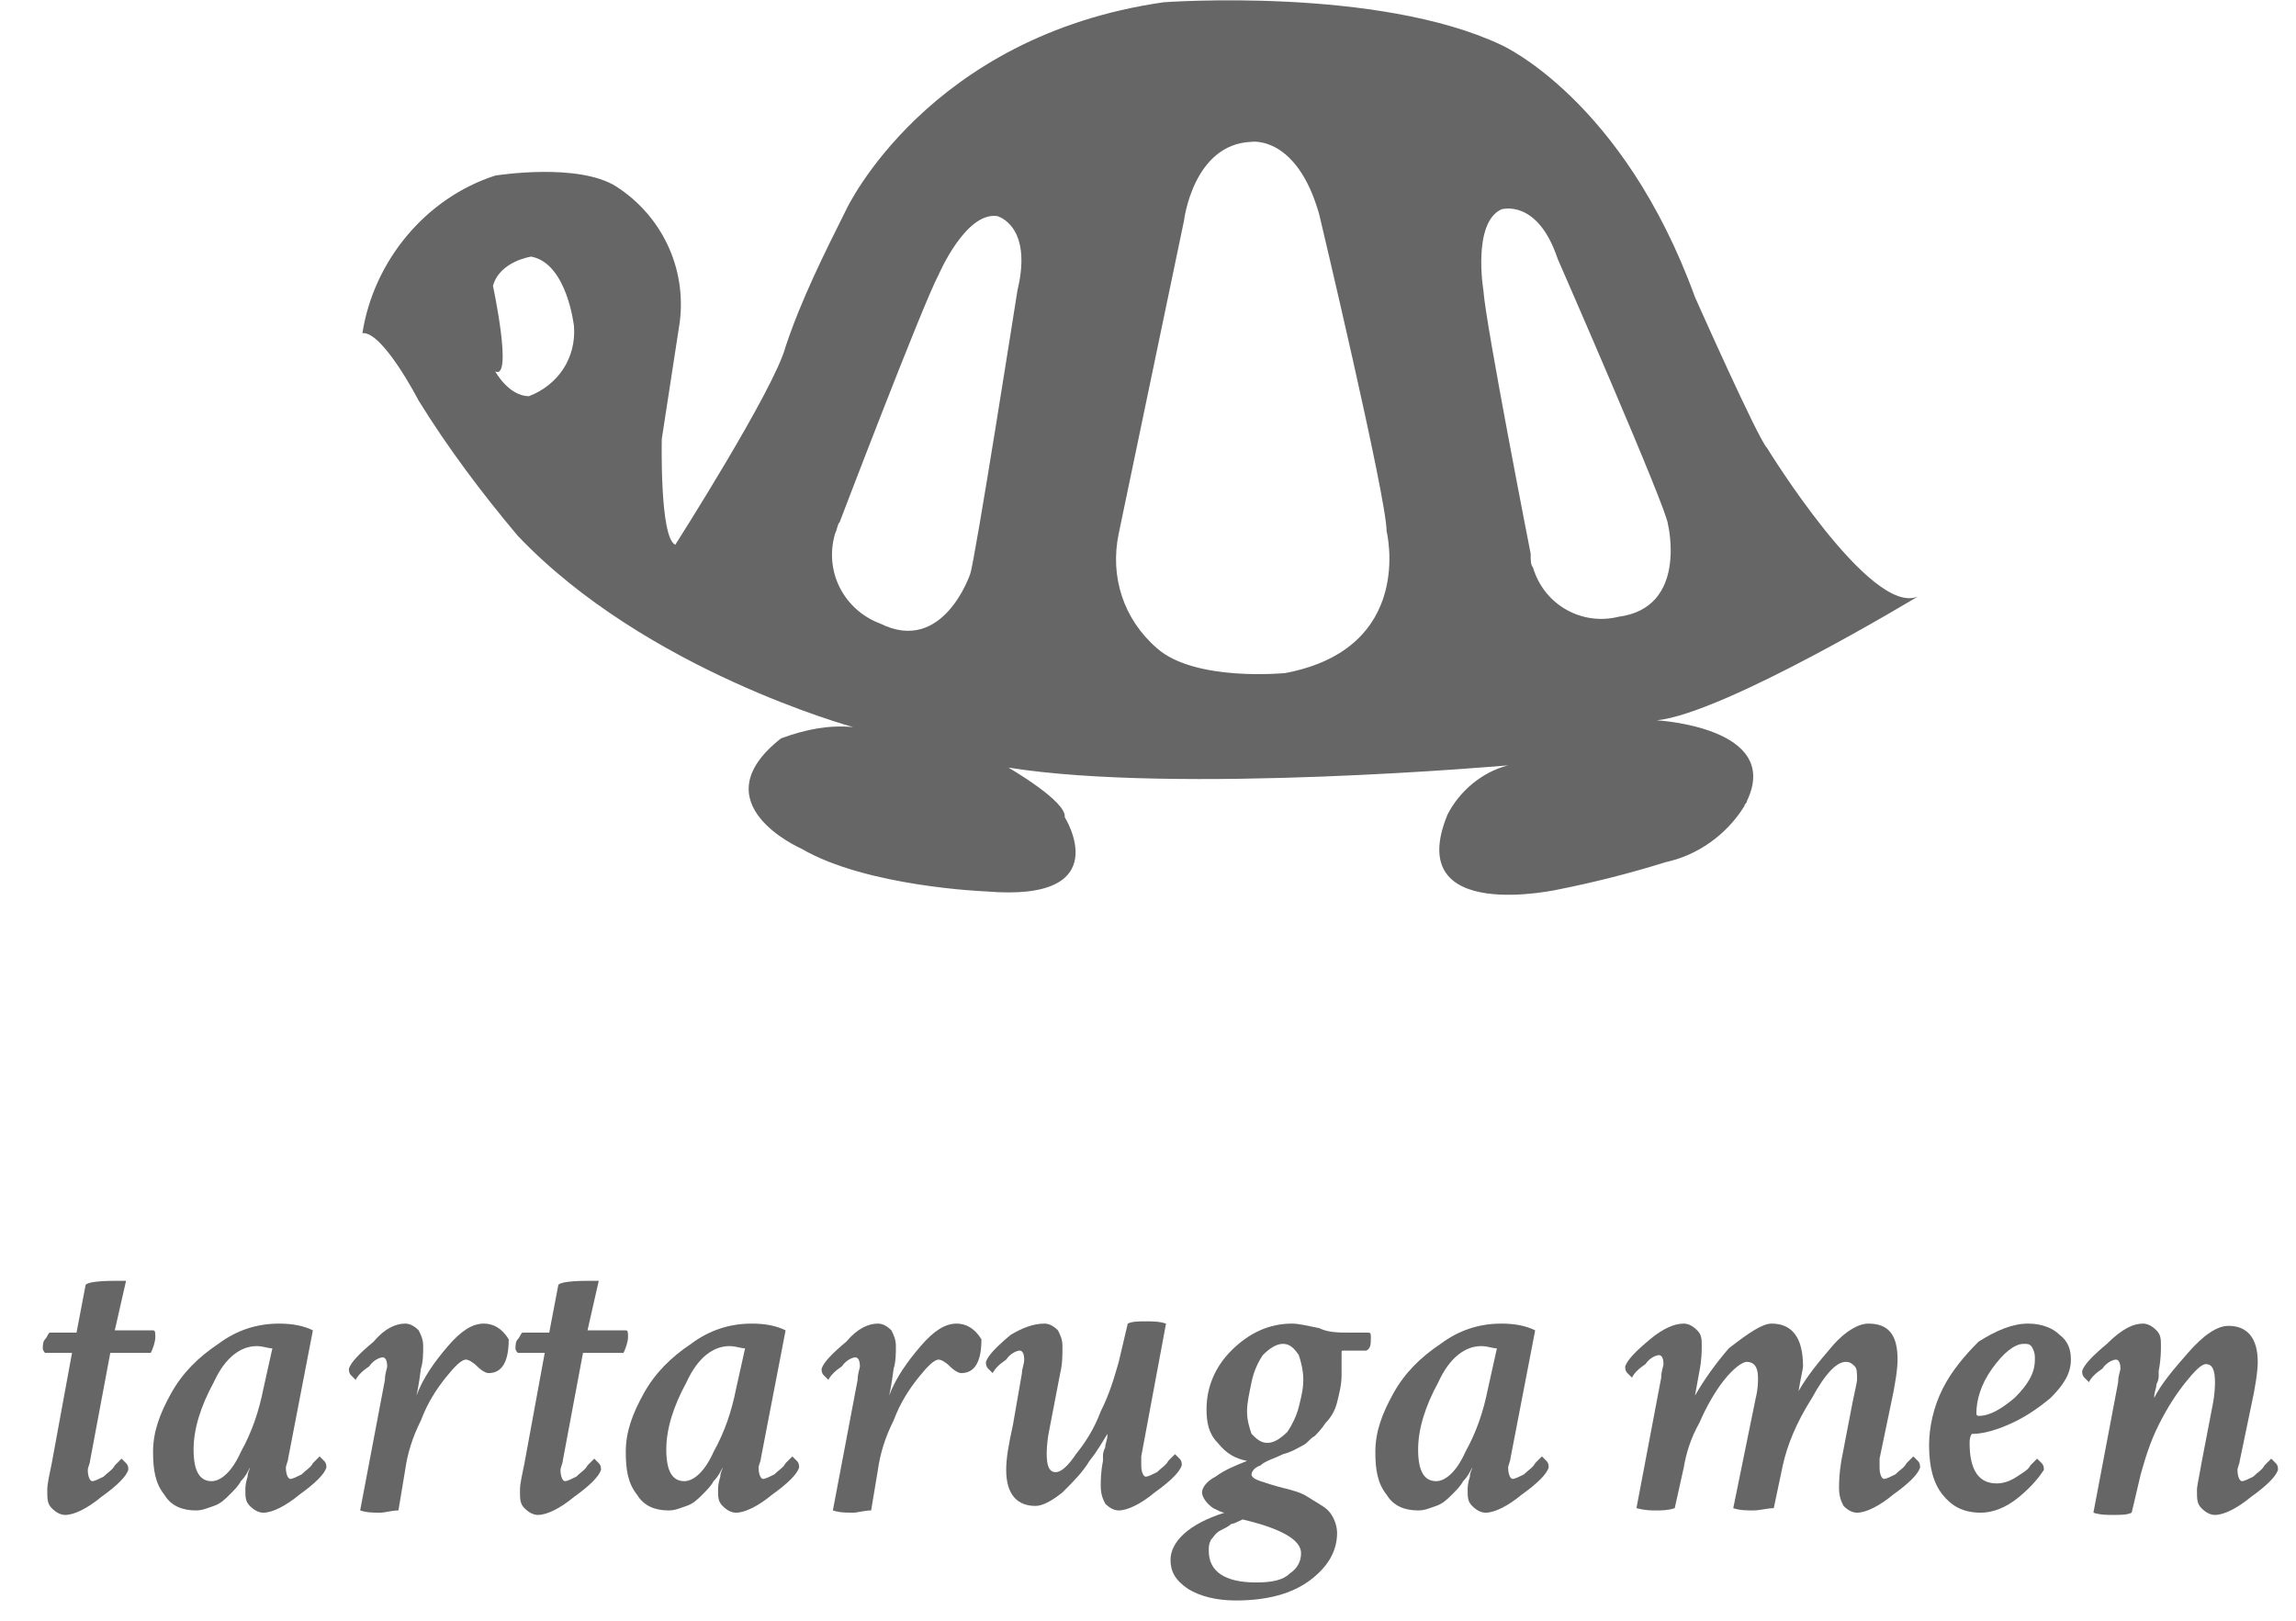 <?xml version="1.0" encoding="utf-8"?>
<!-- Generator: Adobe Illustrator 25.0.0, SVG Export Plug-In . SVG Version: 6.00 Build 0)  -->
<svg version="1.1" id="レイヤー_1" xmlns="http://www.w3.org/2000/svg" xmlns:xlink="http://www.w3.org/1999/xlink" x="0px"
	 y="0px" viewBox="0 0 102 72" style="enable-background:new 0 0 102 72;" xml:space="preserve">
<style type="text/css">
	.st0{enable-background:new    ;}
	.st1{fill:#666666;}
</style>
<g id="footer-logo" transform="translate(-191 -9451)">
	<g class="st0">
		<path class="st1" d="M194.8,9508.1c0-0.1,0.4-0.2,1.3-0.2c0.2,0,0.3,0,0.5,0l-0.5,2.2h1.7c0.1,0,0.1,0.1,0.1,0.3
			c0,0.2-0.1,0.5-0.2,0.7h-1.8l-0.9,4.8c0,0.1-0.1,0.3-0.1,0.4c0,0.3,0.1,0.5,0.2,0.5c0.1,0,0.3-0.1,0.5-0.2
			c0.2-0.2,0.4-0.3,0.5-0.5c0.1-0.1,0.2-0.2,0.3-0.3c0,0,0.1,0.1,0.2,0.2c0.1,0.1,0.1,0.2,0.1,0.3c-0.1,0.3-0.5,0.7-1.2,1.2
			c-0.6,0.5-1.2,0.8-1.6,0.8c-0.2,0-0.4-0.1-0.6-0.3c-0.2-0.2-0.2-0.4-0.2-0.8c0-0.3,0.1-0.7,0.2-1.2l0.9-4.9H193
			c0,0-0.1-0.1-0.1-0.2c0-0.1,0-0.3,0.1-0.4s0.1-0.2,0.2-0.3h1.2L194.8,9508.1z"/>
		<path class="st1" d="M203.4,9509.8c0.6,0,1.1,0.1,1.5,0.3l-1.1,5.7c0,0.1-0.1,0.3-0.1,0.4c0,0.3,0.1,0.5,0.2,0.5
			c0.1,0,0.3-0.1,0.5-0.2c0.2-0.2,0.4-0.3,0.5-0.5c0.1-0.1,0.2-0.2,0.3-0.3c0,0,0.1,0.1,0.2,0.2c0.1,0.1,0.1,0.2,0.1,0.3
			c-0.1,0.3-0.5,0.7-1.2,1.2c-0.6,0.5-1.2,0.8-1.6,0.8c-0.2,0-0.4-0.1-0.6-0.3c-0.2-0.2-0.2-0.4-0.2-0.7c0-0.1,0-0.3,0.1-0.6
			c0-0.2,0.1-0.3,0.1-0.4c-0.1,0.2-0.2,0.4-0.4,0.6c-0.1,0.2-0.3,0.4-0.5,0.6c-0.2,0.2-0.4,0.4-0.7,0.5c-0.3,0.1-0.5,0.2-0.8,0.2
			c-0.6,0-1.1-0.2-1.4-0.7c-0.4-0.5-0.5-1.1-0.5-1.9c0-0.9,0.3-1.7,0.8-2.6c0.5-0.9,1.2-1.6,2.1-2.2
			C201.5,9510.1,202.4,9509.8,203.4,9509.8z M202.4,9510.8c-0.7,0-1.4,0.5-1.9,1.6c-0.6,1.1-0.9,2.1-0.9,3c0,1,0.3,1.4,0.8,1.4
			c0.4,0,0.9-0.4,1.3-1.3c0.5-0.9,0.8-1.8,1-2.8l0.4-1.8C202.9,9510.9,202.7,9510.8,202.4,9510.8z"/>
		<path class="st1" d="M209,9509.8c0.2,0,0.4,0.1,0.6,0.3c0.1,0.2,0.2,0.4,0.2,0.7c0,0.3,0,0.7-0.1,1c-0.1,0.8-0.2,1.2-0.2,1.2
			c0.3-0.8,0.8-1.5,1.4-2.2s1.1-1,1.6-1c0.4,0,0.8,0.2,1.1,0.7c0,1-0.3,1.5-0.9,1.5c-0.1,0-0.3-0.1-0.5-0.3
			c-0.2-0.2-0.4-0.3-0.5-0.3c-0.2,0-0.5,0.3-0.9,0.8c-0.4,0.5-0.8,1.1-1.1,1.9c-0.4,0.8-0.6,1.5-0.7,2.2l-0.3,1.8
			c-0.3,0-0.6,0.1-0.8,0.1c-0.3,0-0.6,0-0.9-0.1l1.1-5.8c0-0.3,0.1-0.5,0.1-0.6c0-0.3-0.1-0.4-0.2-0.4c-0.1,0-0.4,0.1-0.6,0.4
			c-0.3,0.2-0.5,0.4-0.6,0.6c0,0-0.1-0.1-0.2-0.2c-0.1-0.1-0.1-0.2-0.1-0.3c0.1-0.3,0.5-0.7,1.1-1.2
			C208.1,9510,208.6,9509.8,209,9509.8z"/>
		<path class="st1" d="M215.8,9508.1c0-0.1,0.4-0.2,1.3-0.2c0.2,0,0.3,0,0.5,0l-0.5,2.2h1.7c0.1,0,0.1,0.1,0.1,0.3
			c0,0.2-0.1,0.5-0.2,0.7h-1.8l-0.9,4.8c0,0.1-0.1,0.3-0.1,0.4c0,0.3,0.1,0.5,0.2,0.5c0.1,0,0.3-0.1,0.5-0.2
			c0.2-0.2,0.4-0.3,0.5-0.5c0.1-0.1,0.2-0.2,0.3-0.3c0,0,0.1,0.1,0.2,0.2c0.1,0.1,0.1,0.2,0.1,0.3c-0.1,0.3-0.5,0.7-1.2,1.2
			c-0.6,0.5-1.2,0.8-1.6,0.8c-0.2,0-0.4-0.1-0.6-0.3c-0.2-0.2-0.2-0.4-0.2-0.8c0-0.3,0.1-0.7,0.2-1.2l0.9-4.9H214
			c0,0-0.1-0.1-0.1-0.2c0-0.1,0-0.3,0.1-0.4s0.1-0.2,0.2-0.3h1.2L215.8,9508.1z"/>
		<path class="st1" d="M224.4,9509.8c0.6,0,1.1,0.1,1.5,0.3l-1.1,5.7c0,0.1-0.1,0.3-0.1,0.4c0,0.3,0.1,0.5,0.2,0.5
			c0.1,0,0.3-0.1,0.5-0.2c0.2-0.2,0.4-0.3,0.5-0.5c0.1-0.1,0.2-0.2,0.3-0.3c0,0,0.1,0.1,0.2,0.2c0.1,0.1,0.1,0.2,0.1,0.3
			c-0.1,0.3-0.5,0.7-1.2,1.2c-0.6,0.5-1.2,0.8-1.6,0.8c-0.2,0-0.4-0.1-0.6-0.3c-0.2-0.2-0.2-0.4-0.2-0.7c0-0.1,0-0.3,0.1-0.6
			c0-0.2,0.1-0.3,0.1-0.4c-0.1,0.2-0.2,0.4-0.4,0.6c-0.1,0.2-0.3,0.4-0.5,0.6c-0.2,0.2-0.4,0.4-0.7,0.5c-0.3,0.1-0.5,0.2-0.8,0.2
			c-0.6,0-1.1-0.2-1.4-0.7c-0.4-0.5-0.5-1.1-0.5-1.9c0-0.9,0.3-1.7,0.8-2.6c0.5-0.9,1.2-1.6,2.1-2.2
			C222.5,9510.1,223.4,9509.8,224.4,9509.8z M223.4,9510.8c-0.7,0-1.4,0.5-1.9,1.6c-0.6,1.1-0.9,2.1-0.9,3c0,1,0.3,1.4,0.8,1.4
			c0.4,0,0.9-0.4,1.3-1.3c0.5-0.9,0.8-1.8,1-2.8l0.4-1.8C223.9,9510.9,223.7,9510.8,223.4,9510.8z"/>
		<path class="st1" d="M230,9509.8c0.2,0,0.4,0.1,0.6,0.3c0.1,0.2,0.2,0.4,0.2,0.7c0,0.3,0,0.7-0.1,1c-0.1,0.8-0.2,1.2-0.2,1.2
			c0.3-0.8,0.8-1.5,1.4-2.2s1.1-1,1.6-1c0.4,0,0.8,0.2,1.1,0.7c0,1-0.3,1.5-0.9,1.5c-0.1,0-0.3-0.1-0.5-0.3
			c-0.2-0.2-0.4-0.3-0.5-0.3c-0.2,0-0.5,0.3-0.9,0.8c-0.4,0.5-0.8,1.1-1.1,1.9c-0.4,0.8-0.6,1.5-0.7,2.2l-0.3,1.8
			c-0.3,0-0.6,0.1-0.8,0.1c-0.3,0-0.6,0-0.9-0.1l1.1-5.8c0-0.3,0.1-0.5,0.1-0.6c0-0.3-0.1-0.4-0.2-0.4c-0.1,0-0.4,0.1-0.6,0.4
			c-0.3,0.2-0.5,0.4-0.6,0.6c0,0-0.1-0.1-0.2-0.2c-0.1-0.1-0.1-0.2-0.1-0.3c0.1-0.3,0.5-0.7,1.1-1.2
			C229.1,9510,229.6,9509.8,230,9509.8z"/>
		<path class="st1" d="M237.4,9509.8c0.2,0,0.4,0.1,0.6,0.3c0.1,0.2,0.2,0.4,0.2,0.7c0,0.4,0,0.8-0.1,1.2l-0.5,2.6
			c-0.1,0.5-0.1,0.9-0.1,1c0,0.5,0.1,0.8,0.4,0.8c0.2,0,0.5-0.2,0.9-0.8c0.4-0.5,0.8-1.1,1.1-1.9c0.4-0.8,0.6-1.5,0.8-2.2l0.4-1.7
			c0.2-0.1,0.5-0.1,0.8-0.1c0.3,0,0.6,0,0.9,0.1l-1.1,5.9c0,0.1,0,0.3,0,0.4c0,0.3,0.1,0.5,0.2,0.5c0.1,0,0.3-0.1,0.5-0.2
			c0.2-0.2,0.4-0.3,0.5-0.5c0.1-0.1,0.2-0.2,0.3-0.3c0,0,0.1,0.1,0.2,0.2c0.1,0.1,0.1,0.2,0.1,0.3c-0.1,0.3-0.5,0.7-1.2,1.2
			c-0.6,0.5-1.2,0.8-1.6,0.8c-0.2,0-0.4-0.1-0.6-0.3c-0.1-0.2-0.2-0.4-0.2-0.8c0-0.2,0-0.6,0.1-1.1c0,0,0-0.1,0-0.2
			c0-0.1,0-0.2,0.1-0.4c0-0.2,0.1-0.3,0.1-0.6c-0.2,0.3-0.4,0.7-0.8,1.2c-0.3,0.5-0.7,0.9-1.2,1.4c-0.5,0.4-0.9,0.6-1.2,0.6
			c-0.8,0-1.3-0.5-1.3-1.6c0-0.5,0.1-1.1,0.3-2l0.4-2.3c0-0.2,0.1-0.4,0.1-0.6c0-0.3-0.1-0.4-0.2-0.4c-0.1,0-0.4,0.1-0.6,0.4
			c-0.3,0.2-0.5,0.4-0.6,0.6c0,0-0.1-0.1-0.2-0.2c-0.1-0.1-0.1-0.2-0.1-0.3c0.1-0.3,0.5-0.7,1.1-1.2
			C236.4,9510,236.9,9509.8,237.4,9509.8z"/>
		<path class="st1" d="M248.4,9509.8c0.3,0,0.7,0.1,1.2,0.2c0.4,0.2,0.9,0.2,1.3,0.2h0.9c0.1,0,0.1,0.1,0.1,0.2c0,0.3,0,0.5-0.2,0.6
			h-1c-0.1,0-0.1,0-0.1,0.1c0,0,0,0.1,0,0.2c0,0.1,0,0.2,0,0.4c0,0.1,0,0.3,0,0.4c0,0.4-0.1,0.8-0.2,1.2c-0.1,0.4-0.3,0.7-0.5,0.9
			c-0.2,0.3-0.4,0.5-0.5,0.6c-0.2,0.1-0.3,0.3-0.5,0.4c-0.2,0.1-0.5,0.3-0.9,0.4c-0.4,0.2-0.8,0.3-1,0.5c-0.3,0.1-0.4,0.3-0.4,0.4
			c0,0.1,0.1,0.2,0.4,0.3c0.3,0.1,0.6,0.2,1,0.3c0.4,0.1,0.8,0.2,1.1,0.4s0.7,0.4,0.9,0.6s0.4,0.6,0.4,1c0,0.8-0.4,1.5-1.2,2.1
			c-0.8,0.6-1.9,0.9-3.3,0.9c-0.9,0-1.6-0.2-2.1-0.5c-0.6-0.4-0.8-0.8-0.8-1.3c0-0.8,0.8-1.6,2.4-2.1c-0.1,0-0.3-0.1-0.5-0.2
			c-0.3-0.2-0.5-0.5-0.5-0.7c0-0.2,0.2-0.5,0.6-0.7c0.4-0.3,0.9-0.5,1.4-0.7c-0.5-0.1-0.9-0.3-1.3-0.8c-0.4-0.4-0.5-0.9-0.5-1.5
			c0-1,0.4-1.9,1.1-2.6C246.5,9510.2,247.4,9509.8,248.4,9509.8z M248.8,9520c0-0.6-0.9-1.1-2.6-1.5c-0.2,0.1-0.4,0.2-0.5,0.2
			c-0.1,0.1-0.3,0.2-0.5,0.3c-0.2,0.1-0.3,0.3-0.4,0.4c-0.1,0.2-0.1,0.3-0.1,0.5c0,0.9,0.7,1.4,2.1,1.4c0.7,0,1.2-0.1,1.5-0.4
			C248.6,9520.7,248.8,9520.4,248.8,9520z M248,9510.7c-0.3,0-0.6,0.2-0.9,0.5c-0.2,0.3-0.4,0.7-0.5,1.2s-0.2,0.9-0.2,1.3
			c0,0.4,0.1,0.7,0.2,1c0.2,0.2,0.4,0.4,0.7,0.4c0.3,0,0.6-0.2,0.9-0.5c0.2-0.3,0.4-0.7,0.5-1.1c0.1-0.4,0.2-0.8,0.2-1.2
			c0-0.4-0.1-0.8-0.2-1.1C248.5,9510.9,248.3,9510.7,248,9510.7z"/>
		<path class="st1" d="M257.7,9509.8c0.6,0,1.1,0.1,1.5,0.3l-1.1,5.7c0,0.1-0.1,0.3-0.1,0.4c0,0.3,0.1,0.5,0.2,0.5
			c0.1,0,0.3-0.1,0.5-0.2c0.2-0.2,0.4-0.3,0.5-0.5c0.1-0.1,0.2-0.2,0.3-0.3c0,0,0.1,0.1,0.2,0.2c0.1,0.1,0.1,0.2,0.1,0.3
			c-0.1,0.3-0.5,0.7-1.2,1.2c-0.6,0.5-1.2,0.8-1.6,0.8c-0.2,0-0.4-0.1-0.6-0.3c-0.2-0.2-0.2-0.4-0.2-0.7c0-0.1,0-0.3,0.1-0.6
			c0-0.2,0.1-0.3,0.1-0.4c-0.1,0.2-0.2,0.4-0.4,0.6c-0.1,0.2-0.3,0.4-0.5,0.6c-0.2,0.2-0.4,0.4-0.7,0.5c-0.3,0.1-0.5,0.2-0.8,0.2
			c-0.6,0-1.1-0.2-1.4-0.7c-0.4-0.5-0.5-1.1-0.5-1.9c0-0.9,0.3-1.7,0.8-2.6c0.5-0.9,1.2-1.6,2.1-2.2
			C255.8,9510.1,256.7,9509.8,257.7,9509.8z M256.8,9510.8c-0.7,0-1.4,0.5-1.9,1.6c-0.6,1.1-0.9,2.1-0.9,3c0,1,0.3,1.4,0.8,1.4
			c0.4,0,0.9-0.4,1.3-1.3c0.5-0.9,0.8-1.8,1-2.8l0.4-1.8C257.3,9510.9,257.1,9510.8,256.8,9510.8z"/>
		<path class="st1" d="M269.7,9509.8c0.9,0,1.4,0.6,1.4,1.9c0,0.1-0.1,0.5-0.2,1.1c0.4-0.7,0.9-1.3,1.5-2c0.6-0.7,1.2-1,1.6-1
			c0.9,0,1.3,0.5,1.3,1.6c0,0.4-0.1,1.1-0.3,2l-0.5,2.4c0,0.1,0,0.3,0,0.4c0,0.3,0.1,0.5,0.2,0.5c0.1,0,0.3-0.1,0.5-0.2
			c0.2-0.2,0.4-0.3,0.5-0.5c0.1-0.1,0.2-0.2,0.3-0.3c0,0,0.1,0.1,0.2,0.2c0.1,0.1,0.1,0.2,0.1,0.3c-0.1,0.3-0.5,0.7-1.2,1.2
			c-0.6,0.5-1.2,0.8-1.6,0.8c-0.2,0-0.4-0.1-0.6-0.3c-0.1-0.2-0.2-0.4-0.2-0.8c0-0.2,0-0.6,0.1-1.2l0.5-2.6c0.1-0.5,0.2-0.9,0.2-1
			c0-0.3,0-0.5-0.1-0.6c-0.1-0.1-0.2-0.2-0.4-0.2c-0.4,0-0.9,0.5-1.5,1.6c-0.7,1.1-1.1,2.1-1.3,3l-0.4,1.9c-0.3,0-0.6,0.1-0.9,0.1
			c-0.3,0-0.6,0-0.9-0.1l1-4.9c0.1-0.4,0.1-0.7,0.1-0.9c0-0.5-0.2-0.7-0.5-0.7c-0.2,0-0.6,0.3-1,0.8c-0.4,0.5-0.8,1.2-1.1,1.9
			c-0.4,0.7-0.6,1.4-0.7,2l-0.4,1.8c-0.3,0.1-0.6,0.1-0.8,0.1c-0.3,0-0.5,0-0.9-0.1l1.1-5.8c0-0.3,0.1-0.5,0.1-0.6
			c0-0.3-0.1-0.4-0.2-0.4c-0.1,0-0.4,0.1-0.6,0.4c-0.3,0.2-0.5,0.4-0.6,0.6c0,0-0.1-0.1-0.2-0.2c-0.1-0.1-0.1-0.2-0.1-0.3
			c0.1-0.3,0.5-0.7,1.1-1.2c0.6-0.5,1.1-0.7,1.5-0.7c0.2,0,0.4,0.1,0.6,0.3c0.2,0.2,0.2,0.4,0.2,0.7c0,0.2,0,0.6-0.1,1.1l-0.2,1.1
			c0.4-0.7,0.9-1.4,1.5-2.1C268.7,9510.2,269.3,9509.8,269.7,9509.8z"/>
		<path class="st1" d="M281.1,9509.8c0.6,0,1.1,0.2,1.4,0.5c0.4,0.3,0.5,0.7,0.5,1.1c0,0.6-0.3,1.1-0.9,1.7
			c-0.6,0.5-1.2,0.9-1.9,1.2c-0.7,0.3-1.2,0.4-1.6,0.4c0,0-0.1,0.1-0.1,0.4c0,1.2,0.4,1.8,1.2,1.8c0.3,0,0.6-0.1,0.9-0.3
			c0.3-0.2,0.5-0.3,0.6-0.5c0.1-0.1,0.2-0.2,0.3-0.3c0,0,0.1,0.1,0.2,0.2c0.1,0.1,0.1,0.2,0.1,0.3c-0.2,0.3-0.5,0.7-1.1,1.2
			c-0.6,0.5-1.2,0.7-1.7,0.7c-0.8,0-1.3-0.3-1.7-0.8c-0.4-0.5-0.6-1.2-0.6-2.2c0-0.8,0.2-1.7,0.6-2.5c0.4-0.8,1-1.5,1.6-2.1
			C279.7,9510.1,280.4,9509.8,281.1,9509.8z M280.9,9510.7c-0.4,0-0.9,0.4-1.4,1.1c-0.5,0.7-0.7,1.4-0.7,2c0,0,0,0.1,0.1,0.1
			c0.5,0,1-0.3,1.6-0.8c0.6-0.6,0.9-1.1,0.9-1.7c0-0.2,0-0.3-0.1-0.5C281.2,9510.7,281.1,9510.7,280.9,9510.7z"/>
		<path class="st1" d="M286.2,9509.8c0.2,0,0.4,0.1,0.6,0.3c0.2,0.2,0.2,0.4,0.2,0.7c0,0.2,0,0.6-0.1,1.1c0,0,0,0.1,0,0.2
			c0,0.1,0,0.2-0.1,0.4c0,0.2-0.1,0.3-0.1,0.6c0.3-0.6,0.8-1.2,1.5-2c0.7-0.8,1.3-1.2,1.8-1.2c0.8,0,1.3,0.5,1.3,1.6
			c0,0.4-0.1,1.1-0.3,2l-0.5,2.4c0,0.1-0.1,0.3-0.1,0.4c0,0.3,0.1,0.5,0.2,0.5c0.1,0,0.3-0.1,0.5-0.2c0.2-0.2,0.4-0.3,0.5-0.5
			c0.1-0.1,0.2-0.2,0.3-0.3c0,0,0.1,0.1,0.2,0.2c0.1,0.1,0.1,0.2,0.1,0.3c-0.1,0.3-0.5,0.7-1.2,1.2c-0.6,0.5-1.2,0.8-1.6,0.8
			c-0.2,0-0.4-0.1-0.6-0.3c-0.2-0.2-0.2-0.4-0.2-0.8c0-0.2,0.1-0.6,0.2-1.2l0.5-2.6c0.1-0.5,0.1-0.9,0.1-1c0-0.5-0.1-0.8-0.4-0.8
			c-0.2,0-0.5,0.3-0.9,0.8c-0.4,0.5-0.8,1.1-1.2,1.9c-0.4,0.8-0.6,1.5-0.8,2.2l-0.4,1.7c-0.2,0.1-0.5,0.1-0.8,0.1s-0.6,0-0.9-0.1
			l1.1-5.8c0-0.3,0.1-0.5,0.1-0.6c0-0.3-0.1-0.4-0.2-0.4c-0.1,0-0.4,0.1-0.6,0.4c-0.3,0.2-0.5,0.4-0.6,0.6c0,0-0.1-0.1-0.2-0.2
			c-0.1-0.1-0.1-0.2-0.1-0.3c0.1-0.3,0.5-0.7,1.1-1.2C285.3,9510,285.8,9509.8,286.2,9509.8z"/>
	</g>
	<path id="パス_986" class="st1" d="M265,9489.3c1.4-0.3,2.7-1.2,3.5-2.5c0-0.1,0.1-0.1,0.1-0.2c1.6-3.3-4-3.6-4-3.6
		c3-0.3,11.6-5.5,11.6-5.5c-2.1,0.9-6.7-6.6-6.7-6.6c-0.4-0.4-3.2-6.7-3.2-6.7c-3.2-8.8-8.6-11.2-8.6-11.2c-5.5-2.6-15-1.9-15-1.9
		c-10.5,1.5-14.1,9.2-14.1,9.2c-1,2-2,4-2.7,6.1c-0.5,1.9-4.9,8.8-4.9,8.8c-0.7-0.3-0.6-4.7-0.6-4.7c0.2-1.3,0.8-5.2,0.8-5.2
		c0.3-2.4-0.8-4.7-2.8-6c-1.7-1.1-5.4-0.5-5.4-0.5c-3.1,1-5.4,3.8-5.9,7c0.9-0.1,2.5,3,2.5,3c1.3,2.1,2.8,4.1,4.4,6
		c5.7,6,14.9,8.5,14.9,8.5c-1.1-0.1-2.1,0.1-3.2,0.5c-3.7,2.9,0.9,4.9,0.9,4.9c2.9,1.7,8.2,1.9,8.2,1.9c5.9,0.5,3.5-3.3,3.5-3.3
		c0.1-0.7-2.5-2.2-2.5-2.2c7.5,1.2,22.2-0.1,22.2-0.1c-1.2,0.3-2.2,1.2-2.7,2.2c-2,4.9,5,3.3,5,3.3
		C261.8,9490.2,263.4,9489.8,265,9489.3z M214.5,9468.6c-0.9,0-1.5-1.1-1.5-1.1c0.8,0.4-0.1-3.8-0.1-3.8c0.3-1.1,1.7-1.3,1.7-1.3
		c1.6,0.3,1.9,3.1,1.9,3.1C216.6,9466.9,215.8,9468.1,214.5,9468.6L214.5,9468.6z M236.2,9463.9c0,0-1.9,12.1-2.1,12.6
		c0,0-1.2,3.6-4,2.2c-1.6-0.6-2.5-2.3-2-4c0.1-0.2,0.1-0.4,0.2-0.5c0,0,3.7-9.7,4.4-11c0,0,1.2-2.8,2.6-2.6
		C235.3,9460.6,236.9,9461,236.2,9463.9L236.2,9463.9z M248.1,9480.9c0,0-4,0.4-5.7-1.1c-1.5-1.3-2.1-3.2-1.7-5.1l2.9-13.9
		c0,0,0.4-3.4,3-3.5c0,0,2-0.3,3,3.2c0,0,3,12.6,3,14.1C252.6,9474.6,253.9,9479.8,248.1,9480.9L248.1,9480.9z M259,9475.6
		c0,0-2-10.2-2.1-11.7c0,0-0.5-3,0.8-3.6c0,0,1.6-0.5,2.5,2.2c0,0,4.9,11.2,4.9,11.8c0,0,0.9,3.7-2.2,4.1c-1.6,0.4-3.3-0.5-3.8-2.2
		C259,9476.1,259,9475.9,259,9475.6L259,9475.6z"/>
</g>
</svg>
